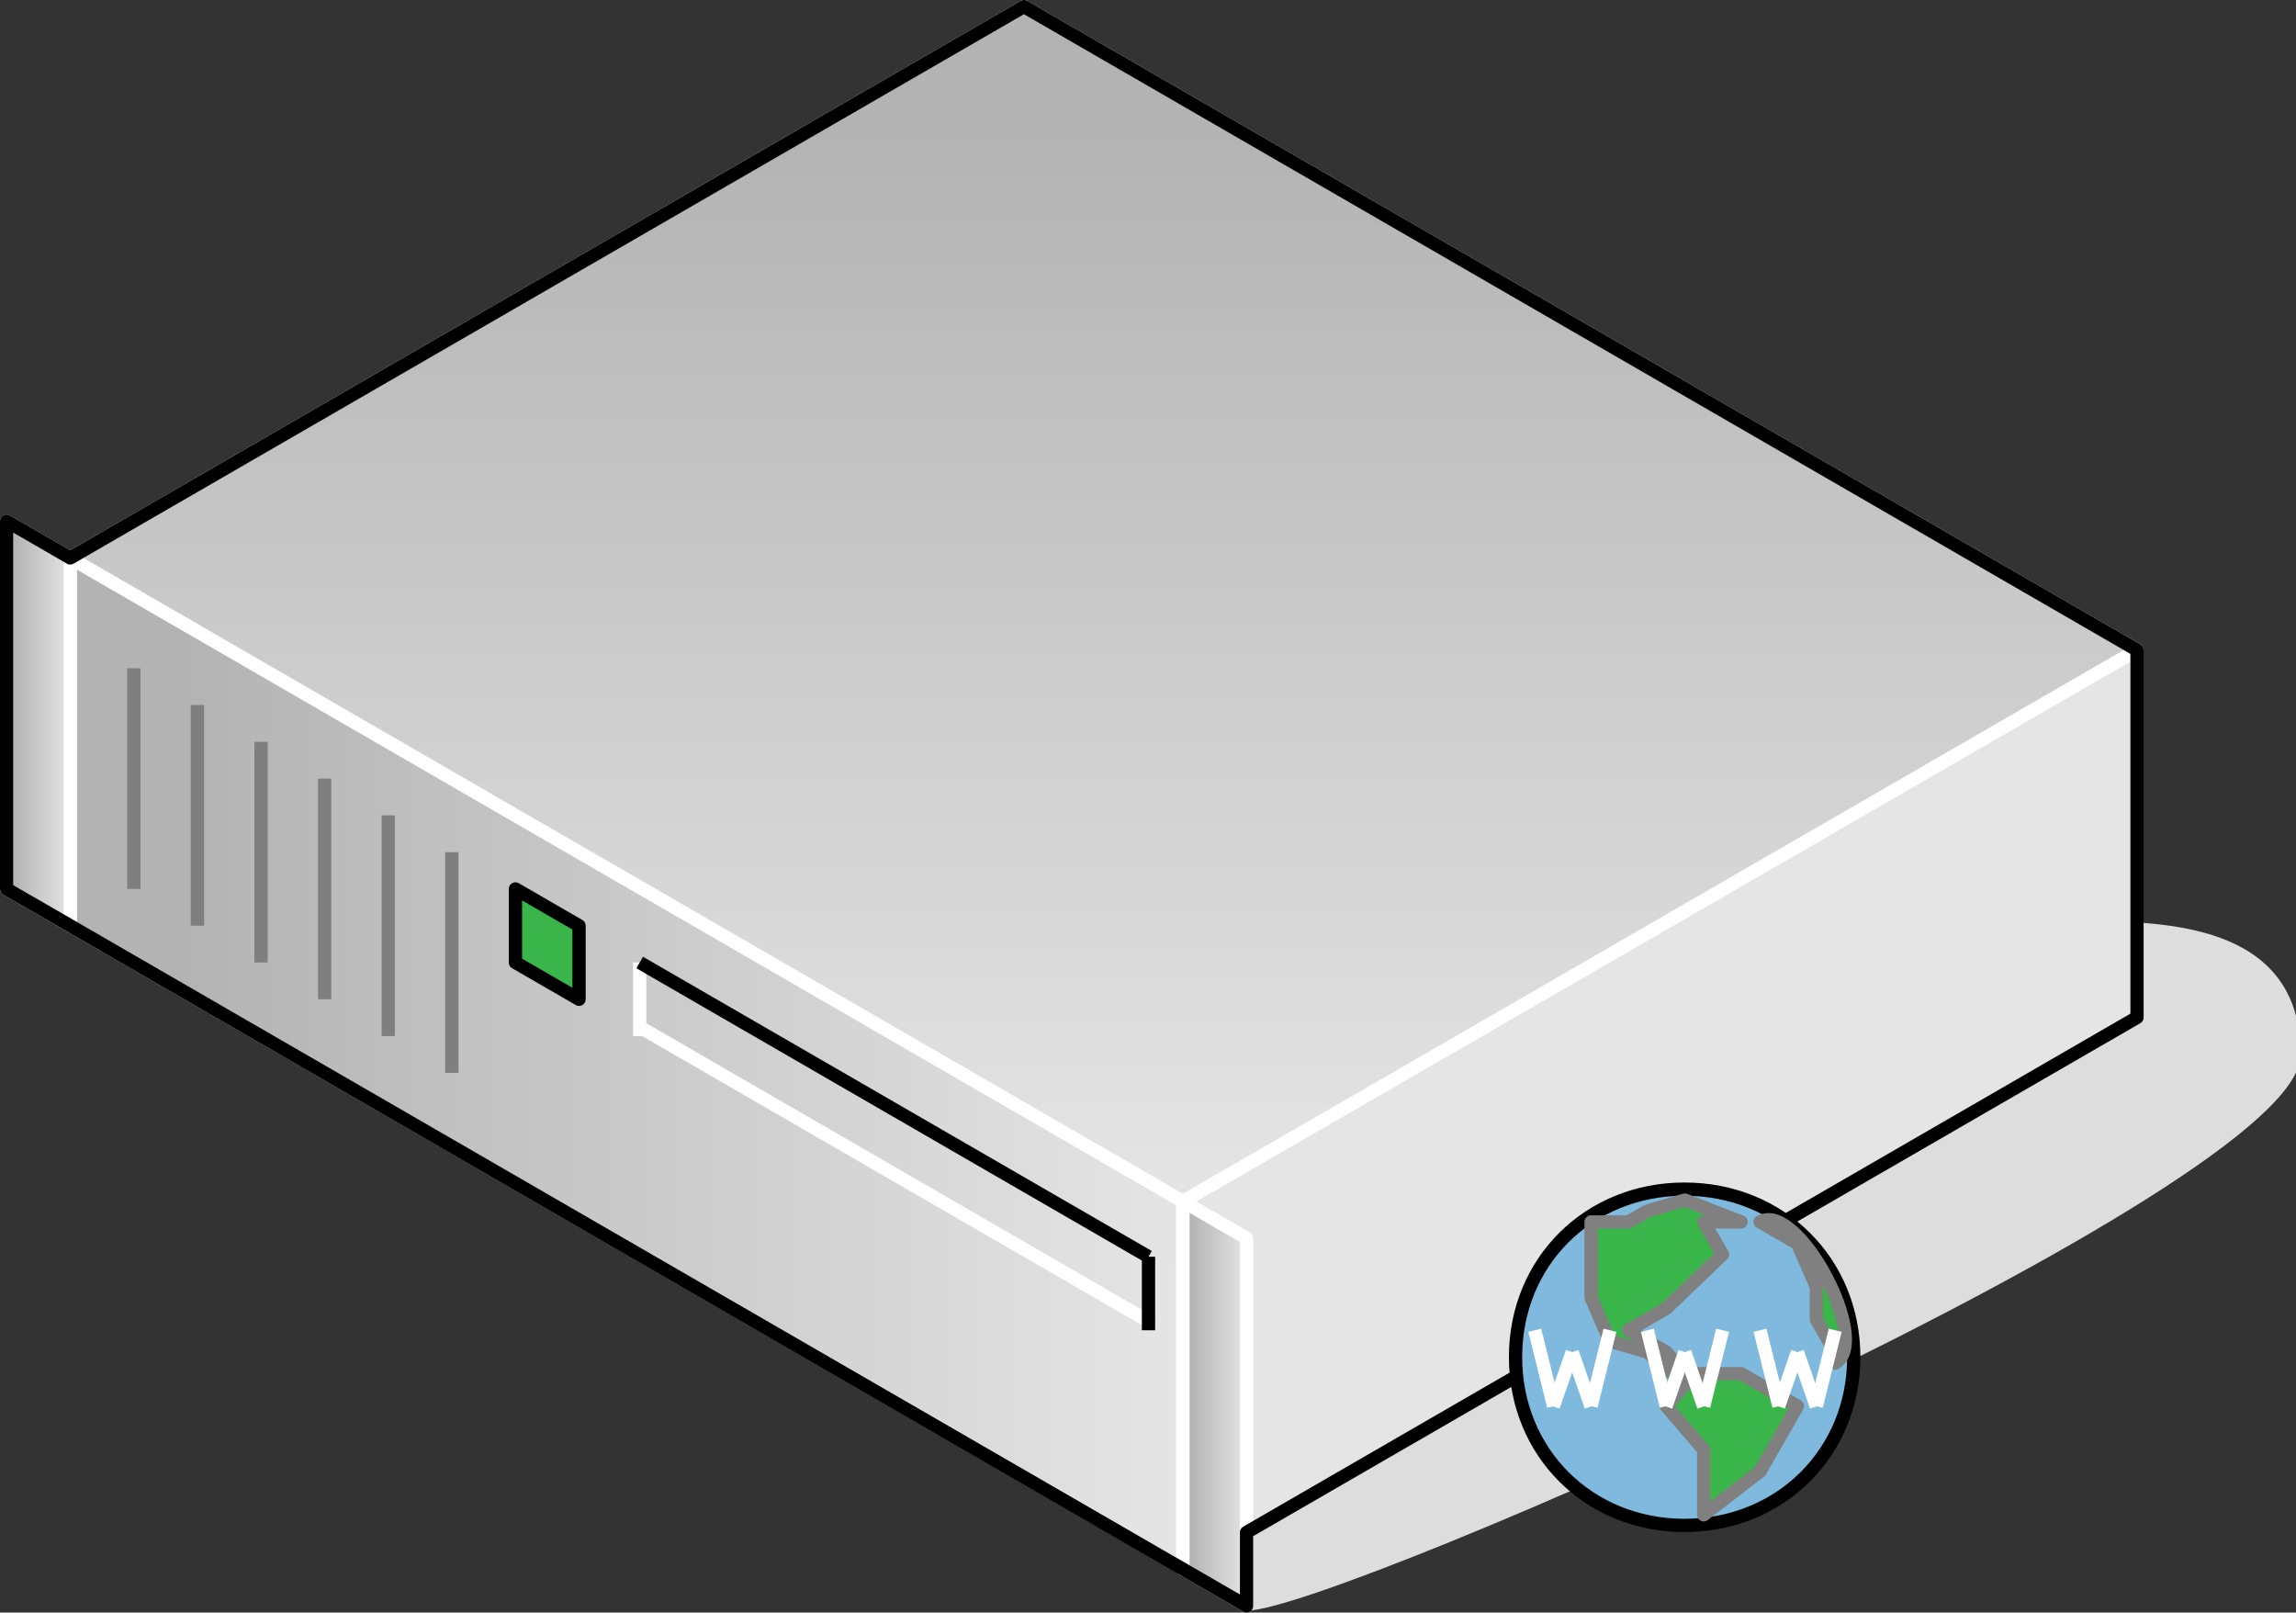 <?xml version="1.0" encoding="UTF-8"?>

<svg version="1.2" baseProfile="tiny" width="69.31mm" height="48.67mm" viewBox="3934 4446 6931 4867" preserveAspectRatio="xMidYMid" fill-rule="evenodd" stroke-width="28.222" stroke-linejoin="round" xmlns="http://www.w3.org/2000/svg" xmlns:xlink="http://www.w3.org/1999/xlink" xml:space="preserve">
 <rect x="3934" y="4446" width="6931" height="4867" fill="#333333" stroke="none"/>
 <g visibility="visible" id="Slide_1">
  <g id="DrawingGroup_1">
   <g id="DrawingGroup_2">
    <g>
     <path fill="rgb(221,221,221)" stroke="none" d="M 7698,9293 C 7961,9293 10865,8017 10865,7628 10865,7240 10457,7240 10193,7240 10193,7406 7602,8072 7698,9293 Z"/>
     <path fill="none" stroke="rgb(221,221,221)" id="Drawing_1_0" stroke-linejoin="round" d="M 7698,9293 C 7961,9293 10865,8017 10865,7628 10865,7240 10457,7240 10193,7240 10193,7406 7602,8072 7698,9293 Z"/>
    </g>
    <g id="DrawingGroup_3">
     <g>
      <defs>
       <linearGradient id="Gradient_1033" gradientUnits="userSpaceOnUse" x1="4142" y1="7652" x2="7507" y2="7658">
        <stop offset="0.1" stop-color="rgb(179,179,179)"/>
        <stop offset="1" stop-color="rgb(229,229,229)"/>
       </linearGradient>
      </defs>
      <path fill="url(#Gradient_1033)" stroke="rgb(255,255,255)" id="Drawing_2_0" stroke-width="40" stroke-linejoin="round" d="M 4146,7240 L 4146,6130 7505,8072 7505,9181 4146,7240 Z"/>
     </g>
     <g>
      <path fill="rgb(179,179,179)" stroke="none" d="M 9779,7868 L 8424,8651 7505,8651 7505,8072 9779,6758 9779,7868 Z"/>
      <path fill="rgb(180,180,180)" stroke="none" d="M 8424,8651 L 7505,9182 7505,8651 8424,8651 Z M 9779,6758 L 10384,6408 10384,7518 9779,7868 9779,6758 Z M 9750,7884 L 8474,8622 7505,8622 7505,8072 9750,6774 9750,7884 Z"/>
      <path fill="rgb(181,181,181)" stroke="none" d="M 8474,8622 L 7505,9182 7505,8622 8474,8622 Z M 9750,6774 L 10384,6408 10384,7518 9750,7884 9750,6774 Z M 9721,7901 L 8524,8593 7505,8593 7505,8072 9721,6791 9721,7901 Z"/>
      <path fill="rgb(182,182,182)" stroke="none" d="M 8524,8593 L 7505,9182 7505,8593 8524,8593 Z M 9721,6791 L 10384,6408 10384,7518 9721,7901 9721,6791 Z M 9692,7918 L 8574,8564 7505,8564 7505,8072 9692,6808 9692,7918 Z"/>
      <path fill="rgb(183,183,183)" stroke="none" d="M 8574,8564 L 7505,9182 7505,8564 8574,8564 Z M 9692,6808 L 10384,6408 10384,7518 9692,7918 9692,6808 Z M 9663,7935 L 8624,8535 7505,8535 7505,8072 9663,6825 9663,7935 Z"/>
      <path fill="rgb(184,184,184)" stroke="none" d="M 8624,8535 L 7505,9182 7505,8535 8624,8535 Z M 9663,6825 L 10384,6408 10384,7518 9663,7935 9663,6825 Z M 9635,7951 L 8673,8507 7505,8507 7505,8072 9635,6841 9635,7951 Z"/>
      <path fill="rgb(185,185,185)" stroke="none" d="M 8673,8507 L 7505,9182 7505,8507 8673,8507 Z M 9635,6841 L 10384,6408 10384,7518 9635,7951 9635,6841 Z M 9606,7968 L 8723,8478 7505,8478 7505,8072 9606,6858 9606,7968 Z"/>
      <path fill="rgb(186,186,186)" stroke="none" d="M 8723,8478 L 7505,9182 7505,8478 8723,8478 Z M 9606,6858 L 10384,6408 10384,7518 9606,7968 9606,6858 Z M 9577,7984 L 8773,8449 7505,8449 7505,8072 9577,6874 9577,7984 Z"/>
      <path fill="rgb(187,187,187)" stroke="none" d="M 8773,8449 L 7505,9182 7505,8449 8773,8449 Z M 9577,6874 L 10384,6408 10384,7518 9577,7984 9577,6874 Z M 9548,8001 L 8823,8420 7505,8420 7505,8072 9548,6891 9548,8001 Z"/>
      <path fill="rgb(188,188,188)" stroke="none" d="M 8823,8420 L 7505,9182 7505,8420 8823,8420 Z M 9548,6891 L 10384,6408 10384,7518 9548,8001 9548,6891 Z M 9519,8018 L 8874,8391 7505,8391 7505,8072 9519,6908 9519,8018 Z"/>
      <path fill="rgb(189,189,189)" stroke="none" d="M 8874,8391 L 7505,9182 7505,8391 8874,8391 Z M 9519,6908 L 10384,6408 10384,7518 9519,8018 9519,6908 Z M 9490,8035 L 8924,8362 7505,8362 7505,8072 9490,6925 9490,8035 Z"/>
      <path fill="rgb(190,190,190)" stroke="none" d="M 8924,8362 L 7505,9182 7505,8362 8924,8362 Z M 9490,6925 L 10384,6408 10384,7518 9490,8035 9490,6925 Z M 9462,8051 L 8972,8334 7505,8334 7505,8072 9462,6941 9462,8051 Z"/>
      <path fill="rgb(191,191,191)" stroke="none" d="M 8972,8334 L 7505,9182 7505,8334 8972,8334 Z M 9462,6941 L 10384,6408 10384,7518 9462,8051 9462,6941 Z M 9433,8068 L 9022,8305 7505,8305 7505,8072 9433,6958 9433,8068 Z"/>
      <path fill="rgb(192,192,192)" stroke="none" d="M 9022,8305 L 7505,9182 7505,8305 9022,8305 Z M 9433,6958 L 10384,6408 10384,7518 9433,8068 9433,6958 Z M 9404,8084 L 9073,8276 7505,8276 7505,8072 9404,6974 9404,8084 Z"/>
      <path fill="rgb(193,193,193)" stroke="none" d="M 9073,8276 L 7505,9182 7505,8276 9073,8276 Z M 9404,6974 L 10384,6408 10384,7518 9404,8084 9404,6974 Z M 9375,8101 L 9123,8247 7505,8247 7505,8072 9375,6991 9375,8101 Z"/>
      <path fill="rgb(194,194,194)" stroke="none" d="M 9123,8247 L 7505,9182 7505,8247 9123,8247 Z M 9375,6991 L 10384,6408 10384,7518 9375,8101 9375,6991 Z M 9346,8118 L 9173,8218 7505,8218 7505,8072 9346,7008 9346,8118 Z"/>
      <path fill="rgb(195,195,195)" stroke="none" d="M 9173,8218 L 7505,9182 7505,8218 9173,8218 Z M 9346,7008 L 10384,6408 10384,7518 9346,8118 9346,7008 Z M 9318,8134 L 9221,8190 7505,8190 7505,8072 9318,7024 9318,8134 Z"/>
      <path fill="rgb(196,196,196)" stroke="none" d="M 9221,8190 L 7505,9182 7505,8190 9221,8190 Z M 9318,7024 L 10384,6408 10384,7518 9318,8134 9318,7024 Z M 9289,8151 L 9272,8161 7505,8161 7505,8072 9289,7041 9289,8151 Z"/>
      <path fill="rgb(197,197,197)" stroke="none" d="M 9272,8161 L 7505,9182 7505,8161 9272,8161 Z M 9289,7041 L 10384,6408 10384,7518 9289,8151 9289,7041 Z M 9260,8132 L 7505,8132 7505,8072 9260,7058 9260,8132 Z"/>
      <path fill="rgb(198,198,198)" stroke="none" d="M 9260,8132 L 9260,7058 10384,6408 10384,7518 7505,9182 7505,8132 9260,8132 Z M 9231,8103 L 7505,8103 7505,8072 9231,7074 9231,8103 Z"/>
      <path fill="rgb(199,199,199)" stroke="none" d="M 9231,8103 L 9231,7074 10384,6408 10384,7518 7505,9182 7505,8103 9231,8103 Z M 9202,8074 L 7532,8074 7532,8056 9202,7091 9202,8074 Z"/>
      <path fill="rgb(200,200,200)" stroke="none" d="M 7532,8074 L 9202,8074 9202,7091 10384,6408 10384,7518 7505,9182 7505,8072 7532,8056 7532,8074 Z M 9173,8045 L 7561,8045 7561,8040 9173,7108 9173,8045 Z"/>
      <path fill="rgb(201,201,201)" stroke="none" d="M 7561,8045 L 9173,8045 9173,7108 10384,6408 10384,7518 7505,9182 7505,8072 7561,8040 7561,8045 Z M 9145,8017 L 7600,8017 9145,7124 9145,8017 Z"/>
      <path fill="rgb(202,202,202)" stroke="none" d="M 9145,8017 L 9145,7124 10384,6408 10384,7518 7505,9182 7505,8072 7600,8017 9145,8017 Z M 9116,7988 L 7650,7988 9116,7141 9116,7988 Z"/>
      <path fill="rgb(203,203,203)" stroke="none" d="M 9116,7988 L 9116,7141 10384,6408 10384,7518 7505,9182 7505,8072 7650,7988 9116,7988 Z M 9087,7959 L 7701,7959 9087,7158 9087,7959 Z"/>
      <path fill="rgb(204,204,204)" stroke="none" d="M 9087,7959 L 9087,7158 10384,6408 10384,7518 7505,9182 7505,8072 7701,7959 9087,7959 Z M 9058,7930 L 7751,7930 9058,7174 9058,7930 Z"/>
      <path fill="rgb(205,205,205)" stroke="none" d="M 9058,7930 L 9058,7174 10384,6408 10384,7518 7505,9182 7505,8072 7751,7930 9058,7930 Z M 9029,7901 L 7801,7901 9029,7191 9029,7901 Z"/>
      <path fill="rgb(206,206,206)" stroke="none" d="M 9029,7901 L 9029,7191 10384,6408 10384,7518 7505,9182 7505,8072 7801,7901 9029,7901 Z M 9001,7873 L 7849,7873 9001,7207 9001,7873 Z"/>
      <path fill="rgb(207,207,207)" stroke="none" d="M 9001,7873 L 9001,7207 10384,6408 10384,7518 7505,9182 7505,8072 7849,7873 9001,7873 Z M 8972,7844 L 7899,7844 8972,7224 8972,7844 Z"/>
      <path fill="rgb(208,208,208)" stroke="none" d="M 8972,7844 L 8972,7224 10384,6408 10384,7518 7505,9182 7505,8072 7899,7844 8972,7844 Z M 8943,7815 L 7950,7815 8943,7241 8943,7815 Z"/>
      <path fill="rgb(209,209,209)" stroke="none" d="M 8943,7815 L 8943,7241 10384,6408 10384,7518 7505,9182 7505,8072 7950,7815 8943,7815 Z M 8914,7786 L 8000,7786 8914,7258 8914,7786 Z"/>
      <path fill="rgb(210,210,210)" stroke="none" d="M 8914,7786 L 8914,7258 10384,6408 10384,7518 7505,9182 7505,8072 8000,7786 8914,7786 Z M 8885,7757 L 8050,7757 8885,7274 8885,7757 Z"/>
      <path fill="rgb(211,211,211)" stroke="none" d="M 8885,7757 L 8885,7274 10384,6408 10384,7518 7505,9182 7505,8072 8050,7757 8885,7757 Z M 8856,7728 L 8100,7728 8856,7291 8856,7728 Z"/>
      <path fill="rgb(212,212,212)" stroke="none" d="M 8856,7728 L 8856,7291 10384,6408 10384,7518 7505,9182 7505,8072 8100,7728 8856,7728 Z M 8828,7700 L 8149,7700 8828,7307 8828,7700 Z"/>
      <path fill="rgb(213,213,213)" stroke="none" d="M 8828,7700 L 8828,7307 10384,6408 10384,7518 7505,9182 7505,8072 8149,7700 8828,7700 Z M 8799,7671 L 8199,7671 8799,7324 8799,7671 Z"/>
      <path fill="rgb(214,214,214)" stroke="none" d="M 8799,7671 L 8799,7324 10384,6408 10384,7518 7505,9182 7505,8072 8199,7671 8799,7671 Z M 8770,7642 L 8249,7642 8770,7341 8770,7642 Z"/>
      <path fill="rgb(215,215,215)" stroke="none" d="M 8770,7642 L 8770,7341 10384,6408 10384,7518 7505,9182 7505,8072 8249,7642 8770,7642 Z M 8741,7613 L 8299,7613 8741,7358 8741,7613 Z"/>
      <path fill="rgb(216,216,216)" stroke="none" d="M 8741,7613 L 8741,7358 10384,6408 10384,7518 7505,9182 7505,8072 8299,7613 8741,7613 Z M 8712,7584 L 8349,7584 8712,7374 8712,7584 Z"/>
      <path fill="rgb(217,217,217)" stroke="none" d="M 8712,7584 L 8712,7374 10384,6408 10384,7518 7505,9182 7505,8072 8349,7584 8712,7584 Z M 8684,7556 L 8398,7556 8684,7391 8684,7556 Z"/>
      <path fill="rgb(218,218,218)" stroke="none" d="M 8684,7556 L 8684,7391 10384,6408 10384,7518 7505,9182 7505,8072 8398,7556 8684,7556 Z M 8655,7527 L 8448,7527 8655,7407 8655,7527 Z"/>
      <path fill="rgb(219,219,219)" stroke="none" d="M 8655,7527 L 8655,7407 10384,6408 10384,7518 7505,9182 7505,8072 8448,7527 8655,7527 Z M 8626,7498 L 8498,7498 8626,7424 8626,7498 Z"/>
      <path fill="rgb(220,220,220)" stroke="none" d="M 8626,7498 L 8626,7424 10384,6408 10384,7518 7505,9182 7505,8072 8498,7498 8626,7498 Z M 8597,7469 L 8548,7469 8597,7441 8597,7469 Z"/>
      <path fill="rgb(221,221,221)" stroke="none" d="M 8597,7469 L 8597,7441 10384,6408 10384,7518 7505,9182 7505,8072 8548,7469 8597,7469 Z"/>
      <path fill="rgb(222,222,222)" stroke="none" d="M 7505,9182 L 7505,8072 10384,6408 10384,7518 7505,9182 Z"/>
      <path fill="rgb(223,223,223)" stroke="none" d="M 7505,9182 L 7505,8072 10384,6408 10384,7518 7505,9182 Z"/>
      <path fill="rgb(224,224,224)" stroke="none" d="M 7505,9182 L 7505,8072 10384,6408 10384,7518 7505,9182 Z"/>
      <path fill="rgb(225,225,225)" stroke="none" d="M 7505,9182 L 7505,8072 10384,6408 10384,7518 7505,9182 Z"/>
      <path fill="rgb(226,226,226)" stroke="none" d="M 7505,9182 L 7505,8072 10384,6408 10384,7518 7505,9182 Z"/>
      <path fill="rgb(227,227,227)" stroke="none" d="M 7505,9182 L 7505,8072 10384,6408 10384,7518 7505,9182 Z"/>
      <path fill="rgb(229,229,229)" stroke="none" d="M 7505,9182 L 7505,8072 10384,6408 10384,7518 7505,9182 Z"/>
      <path fill="none" stroke="rgb(255,255,255)" id="Drawing_3_0" stroke-width="40" stroke-linejoin="round" d="M 7505,9182 L 7505,8072 10384,6408 10384,7518 7505,9182 Z"/>
     </g>
     <g>
      <defs>
       <linearGradient id="Gradient_1034" gradientUnits="userSpaceOnUse" x1="7265" y1="4466" x2="7265" y2="8072">
        <stop offset="0.1" stop-color="rgb(179,179,179)"/>
        <stop offset="1" stop-color="rgb(229,229,229)"/>
       </linearGradient>
      </defs>
      <path fill="url(#Gradient_1034)" stroke="rgb(255,255,255)" id="Drawing_4_0" stroke-width="40" stroke-linejoin="round" d="M 7505,8072 L 4146,6130 7025,4466 10385,6408 7505,8072 Z"/>
     </g>
     <g>
      <path fill="none" stroke="rgb(127,127,127)" id="Drawing_5_0" stroke-width="40" stroke-linejoin="round" d="M 5298,7018 L 5298,7684"/>
     </g>
     <g>
      <path fill="none" stroke="rgb(255,255,255)" id="Drawing_6_0" stroke-width="40" stroke-linejoin="round" d="M 7410,8439 L 5874,7551"/>
     </g>
     <g>
      <path fill="none" stroke="rgb(255,255,255)" id="Drawing_7_0" stroke-width="40" stroke-linejoin="round" d="M 5865,7351 L 5865,7573"/>
     </g>
     <g>
      <path fill="none" stroke="rgb(0,0,0)" id="Drawing_8_0" stroke-width="40" stroke-linejoin="round" d="M 7401,8239 L 7401,8461"/>
     </g>
     <g>
      <path fill="none" stroke="rgb(0,0,0)" id="Drawing_9_0" stroke-width="40" stroke-linejoin="round" d="M 7401,8239 L 5865,7351"/>
     </g>
     <g>
      <path fill="rgb(57,181,74)" stroke="none" d="M 5490,7351 L 5490,7129 5682,7240 5682,7462 5490,7351 Z"/>
      <path fill="none" stroke="rgb(0,0,0)" id="Drawing_10_0" stroke-width="40" stroke-linejoin="round" d="M 5490,7351 L 5490,7129 5682,7240 5682,7462 5490,7351 Z"/>
     </g>
     <g>
      <path fill="none" stroke="rgb(127,127,127)" id="Drawing_11_0" stroke-width="40" stroke-linejoin="round" d="M 5106,6907 L 5106,7573"/>
     </g>
     <g>
      <path fill="none" stroke="rgb(127,127,127)" id="Drawing_12_0" stroke-width="40" stroke-linejoin="round" d="M 4914,6796 L 4914,7462"/>
     </g>
     <g>
      <path fill="none" stroke="rgb(127,127,127)" id="Drawing_13_0" stroke-width="40" stroke-linejoin="round" d="M 4722,6685 L 4722,7351"/>
     </g>
     <g>
      <path fill="none" stroke="rgb(127,127,127)" id="Drawing_14_0" stroke-width="40" stroke-linejoin="round" d="M 4530,6574 L 4530,7240"/>
     </g>
     <g>
      <path fill="none" stroke="rgb(127,127,127)" id="Drawing_15_0" stroke-width="40" stroke-linejoin="round" d="M 4338,6463 L 4338,7129"/>
     </g>
     <g>
      <defs>
       <linearGradient id="Gradient_1035" gradientUnits="userSpaceOnUse" x1="3953" y1="6629" x2="4147" y2="6629">
        <stop offset="0.1" stop-color="rgb(179,179,179)"/>
        <stop offset="1" stop-color="rgb(229,229,229)"/>
       </linearGradient>
      </defs>
      <path fill="url(#Gradient_1035)" stroke="rgb(255,255,255)" id="Drawing_16_0" stroke-width="40" stroke-linejoin="round" d="M 3954,7129 L 3954,6019 4146,6130 4146,7240 3954,7129 Z"/>
     </g>
     <g>
      <defs>
       <linearGradient id="Gradient_1036" gradientUnits="userSpaceOnUse" x1="7504" y1="8682" x2="7698" y2="8682">
        <stop offset="0.1" stop-color="rgb(179,179,179)"/>
        <stop offset="1" stop-color="rgb(229,229,229)"/>
       </linearGradient>
      </defs>
      <path fill="url(#Gradient_1036)" stroke="rgb(255,255,255)" id="Drawing_17_0" stroke-width="40" stroke-linejoin="round" d="M 7505,9182 L 7505,8072 7697,8183 7697,9293 7505,9182 Z"/>
     </g>
     <g>
      <path fill="none" stroke="rgb(0,0,0)" id="Drawing_18_0" stroke-width="40" stroke-linejoin="round" d="M 3954,7129 L 3954,6019 4146,6130 7025,4466 10385,6408 10385,7517 7697,9071 7697,9293 3954,7129 Z"/>
     </g>
    </g>
   </g>
   <g id="DrawingGroup_4">
    <g>
     <path fill="rgb(0,115,188)" stroke="none" d="M 9315,8839 L 8601,8839 8594,8829 8569,8787 8548,8743 8531,8696 8519,8647 8512,8595 8509,8542 8512,8489 8519,8438 8531,8388 8548,8341 8569,8297 8594,8255 8623,8216 8656,8181 8692,8148 8731,8119 8773,8095 8817,8074 8865,8057 8914,8045 8966,8038 9019,8035 9072,8038 9124,8045 9173,8057 9221,8074 9266,8095 9308,8119 9315,8124 9315,8839 Z"/>
     <path fill="rgb(2,116,188)" stroke="none" d="M 9315,8839 L 9315,8124 9347,8148 9383,8181 9416,8216 9445,8255 9470,8297 9491,8341 9508,8388 9520,8438 9527,8489 9530,8542 9527,8595 9520,8647 9508,8696 9491,8743 9470,8787 9445,8829 9416,8868 9383,8904 9347,8936 9308,8965 9266,8990 9221,9011 9173,9028 9124,9040 9072,9047 9019,9050 8966,9047 8914,9040 8865,9028 8817,9011 8773,8990 8731,8965 8692,8936 8656,8904 8623,8868 8601,8839 9315,8839 Z M 9305,8829 L 8594,8829 8569,8787 8548,8743 8531,8696 8519,8647 8512,8595 8509,8542 8512,8489 8519,8438 8531,8388 8548,8341 8569,8297 8594,8255 8623,8216 8656,8181 8692,8148 8731,8119 8773,8095 8817,8074 8865,8057 8914,8045 8966,8038 9019,8035 9072,8038 9124,8045 9173,8057 9221,8074 9266,8095 9305,8117 9305,8829 Z"/>
     <path fill="rgb(4,117,189)" stroke="none" d="M 9305,8829 L 9305,8117 9308,8119 9347,8148 9383,8181 9416,8216 9445,8255 9470,8297 9491,8341 9508,8388 9520,8438 9527,8489 9530,8542 9527,8595 9520,8647 9508,8696 9491,8743 9470,8787 9445,8829 9416,8868 9383,8904 9347,8936 9308,8965 9266,8990 9221,9011 9173,9028 9124,9040 9072,9047 9019,9050 8966,9047 8914,9040 8865,9028 8817,9011 8773,8990 8731,8965 8692,8936 8656,8904 8623,8868 8594,8829 9305,8829 Z M 9295,8819 L 8588,8819 8569,8787 8548,8743 8531,8696 8519,8647 8512,8595 8509,8542 8512,8489 8519,8438 8531,8388 8548,8341 8569,8297 8594,8255 8623,8216 8656,8181 8692,8148 8731,8119 8773,8095 8817,8074 8865,8057 8914,8045 8966,8038 9019,8035 9072,8038 9124,8045 9173,8057 9221,8074 9266,8095 9295,8112 9295,8819 Z"/>
     <path fill="rgb(7,119,189)" stroke="none" d="M 9295,8819 L 9295,8112 9308,8119 9347,8148 9383,8181 9416,8216 9445,8255 9470,8297 9491,8341 9508,8388 9520,8438 9527,8489 9530,8542 9527,8595 9520,8647 9508,8696 9491,8743 9470,8787 9445,8829 9416,8868 9383,8904 9347,8936 9308,8965 9266,8990 9221,9011 9173,9028 9124,9040 9072,9047 9019,9050 8966,9047 8914,9040 8865,9028 8817,9011 8773,8990 8731,8965 8692,8936 8656,8904 8623,8868 8594,8829 8588,8819 9295,8819 Z M 9285,8809 L 8582,8809 8569,8787 8548,8743 8531,8696 8519,8647 8512,8595 8509,8542 8512,8489 8519,8438 8531,8388 8548,8341 8569,8297 8594,8255 8623,8216 8656,8181 8692,8148 8731,8119 8773,8095 8817,8074 8865,8057 8914,8045 8966,8038 9019,8035 9072,8038 9124,8045 9173,8057 9221,8074 9266,8095 9285,8106 9285,8809 Z"/>
     <path fill="rgb(9,120,190)" stroke="none" d="M 9285,8809 L 9285,8106 9308,8119 9347,8148 9383,8181 9416,8216 9445,8255 9470,8297 9491,8341 9508,8388 9520,8438 9527,8489 9530,8542 9527,8595 9520,8647 9508,8696 9491,8743 9470,8787 9445,8829 9416,8868 9383,8904 9347,8936 9308,8965 9266,8990 9221,9011 9173,9028 9124,9040 9072,9047 9019,9050 8966,9047 8914,9040 8865,9028 8817,9011 8773,8990 8731,8965 8692,8936 8656,8904 8623,8868 8594,8829 8582,8809 9285,8809 Z M 9275,8799 L 8576,8799 8569,8787 8548,8743 8531,8696 8519,8647 8512,8595 8509,8542 8512,8489 8519,8438 8531,8388 8548,8341 8569,8297 8594,8255 8623,8216 8656,8181 8692,8148 8731,8119 8773,8095 8817,8074 8865,8057 8914,8045 8966,8038 9019,8035 9072,8038 9124,8045 9173,8057 9221,8074 9266,8095 9275,8100 9275,8799 Z"/>
     <path fill="rgb(12,121,191)" stroke="none" d="M 9275,8799 L 9275,8100 9308,8119 9347,8148 9383,8181 9416,8216 9445,8255 9470,8297 9491,8341 9508,8388 9520,8438 9527,8489 9530,8542 9527,8595 9520,8647 9508,8696 9491,8743 9470,8787 9445,8829 9416,8868 9383,8904 9347,8936 9308,8965 9266,8990 9221,9011 9173,9028 9124,9040 9072,9047 9019,9050 8966,9047 8914,9040 8865,9028 8817,9011 8773,8990 8731,8965 8692,8936 8656,8904 8623,8868 8594,8829 8576,8799 9275,8799 Z M 9265,8789 L 8570,8789 8569,8787 8548,8743 8531,8696 8519,8647 8512,8595 8509,8542 8512,8489 8519,8438 8531,8388 8548,8341 8569,8297 8594,8255 8623,8216 8656,8181 8692,8148 8731,8119 8773,8095 8817,8074 8865,8057 8914,8045 8966,8038 9019,8035 9072,8038 9124,8045 9173,8057 9221,8074 9265,8095 9265,8789 Z"/>
     <path fill="rgb(14,123,191)" stroke="none" d="M 9265,8789 L 9265,8095 9266,8095 9308,8119 9347,8148 9383,8181 9416,8216 9445,8255 9470,8297 9491,8341 9508,8388 9520,8438 9527,8489 9530,8542 9527,8595 9520,8647 9508,8696 9491,8743 9470,8787 9445,8829 9416,8868 9383,8904 9347,8936 9308,8965 9266,8990 9221,9011 9173,9028 9124,9040 9072,9047 9019,9050 8966,9047 8914,9040 8865,9028 8817,9011 8773,8990 8731,8965 8692,8936 8656,8904 8623,8868 8594,8829 8570,8789 9265,8789 Z M 9255,8779 L 8565,8779 8548,8743 8531,8696 8519,8647 8512,8595 8509,8542 8512,8489 8519,8438 8531,8388 8548,8341 8569,8297 8594,8255 8623,8216 8656,8181 8692,8148 8731,8119 8773,8095 8817,8074 8865,8057 8914,8045 8966,8038 9019,8035 9072,8038 9124,8045 9173,8057 9221,8074 9255,8090 9255,8779 Z"/>
     <path fill="rgb(17,124,192)" stroke="none" d="M 9255,8779 L 9255,8090 9266,8095 9308,8119 9347,8148 9383,8181 9416,8216 9445,8255 9470,8297 9491,8341 9508,8388 9520,8438 9527,8489 9530,8542 9527,8595 9520,8647 9508,8696 9491,8743 9470,8787 9445,8829 9416,8868 9383,8904 9347,8936 9308,8965 9266,8990 9221,9011 9173,9028 9124,9040 9072,9047 9019,9050 8966,9047 8914,9040 8865,9028 8817,9011 8773,8990 8731,8965 8692,8936 8656,8904 8623,8868 8594,8829 8569,8787 8565,8779 9255,8779 Z M 9245,8769 L 8560,8769 8548,8743 8531,8696 8519,8647 8512,8595 8509,8542 8512,8489 8519,8438 8531,8388 8548,8341 8569,8297 8594,8255 8623,8216 8656,8181 8692,8148 8731,8119 8773,8095 8817,8074 8865,8057 8914,8045 8966,8038 9019,8035 9072,8038 9124,8045 9173,8057 9221,8074 9245,8085 9245,8769 Z"/>
     <path fill="rgb(19,125,193)" stroke="none" d="M 9245,8769 L 9245,8085 9266,8095 9308,8119 9347,8148 9383,8181 9416,8216 9445,8255 9470,8297 9491,8341 9508,8388 9520,8438 9527,8489 9530,8542 9527,8595 9520,8647 9508,8696 9491,8743 9470,8787 9445,8829 9416,8868 9383,8904 9347,8936 9308,8965 9266,8990 9221,9011 9173,9028 9124,9040 9072,9047 9019,9050 8966,9047 8914,9040 8865,9028 8817,9011 8773,8990 8731,8965 8692,8936 8656,8904 8623,8868 8594,8829 8569,8787 8560,8769 9245,8769 Z M 9235,8759 L 8556,8759 8548,8743 8531,8696 8519,8647 8512,8595 8509,8542 8512,8489 8519,8438 8531,8388 8548,8341 8569,8297 8594,8255 8623,8216 8656,8181 8692,8148 8731,8119 8773,8095 8817,8074 8865,8057 8914,8045 8966,8038 9019,8035 9072,8038 9124,8045 9173,8057 9221,8074 9235,8081 9235,8759 Z"/>
     <path fill="rgb(22,127,193)" stroke="none" d="M 9235,8759 L 9235,8081 9266,8095 9308,8119 9347,8148 9383,8181 9416,8216 9445,8255 9470,8297 9491,8341 9508,8388 9520,8438 9527,8489 9530,8542 9527,8595 9520,8647 9508,8696 9491,8743 9470,8787 9445,8829 9416,8868 9383,8904 9347,8936 9308,8965 9266,8990 9221,9011 9173,9028 9124,9040 9072,9047 9019,9050 8966,9047 8914,9040 8865,9028 8817,9011 8773,8990 8731,8965 8692,8936 8656,8904 8623,8868 8594,8829 8569,8787 8556,8759 9235,8759 Z M 9225,8749 L 8551,8749 8548,8743 8531,8696 8519,8647 8512,8595 8509,8542 8512,8489 8519,8438 8531,8388 8548,8341 8569,8297 8594,8255 8623,8216 8656,8181 8692,8148 8731,8119 8773,8095 8817,8074 8865,8057 8914,8045 8966,8038 9019,8035 9072,8038 9124,8045 9173,8057 9221,8074 9225,8076 9225,8749 Z"/>
     <path fill="rgb(24,128,194)" stroke="none" d="M 9225,8749 L 9225,8076 9266,8095 9308,8119 9347,8148 9383,8181 9416,8216 9445,8255 9470,8297 9491,8341 9508,8388 9520,8438 9527,8489 9530,8542 9527,8595 9520,8647 9508,8696 9491,8743 9470,8787 9445,8829 9416,8868 9383,8904 9347,8936 9308,8965 9266,8990 9221,9011 9173,9028 9124,9040 9072,9047 9019,9050 8966,9047 8914,9040 8865,9028 8817,9011 8773,8990 8731,8965 8692,8936 8656,8904 8623,8868 8594,8829 8569,8787 8551,8749 9225,8749 Z M 9215,8739 L 8547,8739 8531,8696 8519,8647 8512,8595 8509,8542 8512,8489 8519,8438 8531,8388 8548,8341 8569,8297 8594,8255 8623,8216 8656,8181 8692,8148 8731,8119 8773,8095 8817,8074 8865,8057 8914,8045 8966,8038 9019,8035 9072,8038 9124,8045 9173,8057 9215,8072 9215,8739 Z"/>
     <path fill="rgb(27,130,195)" stroke="none" d="M 9215,8739 L 9215,8072 9221,8074 9266,8095 9308,8119 9347,8148 9383,8181 9416,8216 9445,8255 9470,8297 9491,8341 9508,8388 9520,8438 9527,8489 9530,8542 9527,8595 9520,8647 9508,8696 9491,8743 9470,8787 9445,8829 9416,8868 9383,8904 9347,8936 9308,8965 9266,8990 9221,9011 9173,9028 9124,9040 9072,9047 9019,9050 8966,9047 8914,9040 8865,9028 8817,9011 8773,8990 8731,8965 8692,8936 8656,8904 8623,8868 8594,8829 8569,8787 8548,8743 8547,8739 9215,8739 Z M 9205,8729 L 8543,8729 8531,8696 8519,8647 8512,8595 8509,8542 8512,8489 8519,8438 8531,8388 8548,8341 8569,8297 8594,8255 8623,8216 8656,8181 8692,8148 8731,8119 8773,8095 8817,8074 8865,8057 8914,8045 8966,8038 9019,8035 9072,8038 9124,8045 9173,8057 9205,8068 9205,8729 Z"/>
     <path fill="rgb(29,131,195)" stroke="none" d="M 9205,8729 L 9205,8068 9221,8074 9266,8095 9308,8119 9347,8148 9383,8181 9416,8216 9445,8255 9470,8297 9491,8341 9508,8388 9520,8438 9527,8489 9530,8542 9527,8595 9520,8647 9508,8696 9491,8743 9470,8787 9445,8829 9416,8868 9383,8904 9347,8936 9308,8965 9266,8990 9221,9011 9173,9028 9124,9040 9072,9047 9019,9050 8966,9047 8914,9040 8865,9028 8817,9011 8773,8990 8731,8965 8692,8936 8656,8904 8623,8868 8594,8829 8569,8787 8548,8743 8543,8729 9205,8729 Z M 9195,8719 L 8539,8719 8531,8696 8519,8647 8512,8595 8509,8542 8512,8489 8519,8438 8531,8388 8548,8341 8569,8297 8594,8255 8623,8216 8656,8181 8692,8148 8731,8119 8773,8095 8817,8074 8865,8057 8914,8045 8966,8038 9019,8035 9072,8038 9124,8045 9173,8057 9195,8065 9195,8719 Z"/>
     <path fill="rgb(32,132,196)" stroke="none" d="M 9195,8719 L 9195,8065 9221,8074 9266,8095 9308,8119 9347,8148 9383,8181 9416,8216 9445,8255 9470,8297 9491,8341 9508,8388 9520,8438 9527,8489 9530,8542 9527,8595 9520,8647 9508,8696 9491,8743 9470,8787 9445,8829 9416,8868 9383,8904 9347,8936 9308,8965 9266,8990 9221,9011 9173,9028 9124,9040 9072,9047 9019,9050 8966,9047 8914,9040 8865,9028 8817,9011 8773,8990 8731,8965 8692,8936 8656,8904 8623,8868 8594,8829 8569,8787 8548,8743 8539,8719 9195,8719 Z M 9185,8709 L 8536,8709 8531,8696 8519,8647 8512,8595 8509,8542 8512,8489 8519,8438 8531,8388 8548,8341 8569,8297 8594,8255 8623,8216 8656,8181 8692,8148 8731,8119 8773,8095 8817,8074 8865,8057 8914,8045 8966,8038 9019,8035 9072,8038 9124,8045 9173,8057 9185,8061 9185,8709 Z"/>
     <path fill="rgb(34,134,197)" stroke="none" d="M 9185,8709 L 9185,8061 9221,8074 9266,8095 9308,8119 9347,8148 9383,8181 9416,8216 9445,8255 9470,8297 9491,8341 9508,8388 9520,8438 9527,8489 9530,8542 9527,8595 9520,8647 9508,8696 9491,8743 9470,8787 9445,8829 9416,8868 9383,8904 9347,8936 9308,8965 9266,8990 9221,9011 9173,9028 9124,9040 9072,9047 9019,9050 8966,9047 8914,9040 8865,9028 8817,9011 8773,8990 8731,8965 8692,8936 8656,8904 8623,8868 8594,8829 8569,8787 8548,8743 8536,8709 9185,8709 Z M 9175,8699 L 8532,8699 8531,8696 8519,8647 8512,8595 8509,8542 8512,8489 8519,8438 8531,8388 8548,8341 8569,8297 8594,8255 8623,8216 8656,8181 8692,8148 8731,8119 8773,8095 8817,8074 8865,8057 8914,8045 8966,8038 9019,8035 9072,8038 9124,8045 9173,8057 9175,8058 9175,8699 Z"/>
     <path fill="rgb(37,135,197)" stroke="none" d="M 9175,8699 L 9175,8058 9221,8074 9266,8095 9308,8119 9347,8148 9383,8181 9416,8216 9445,8255 9470,8297 9491,8341 9508,8388 9520,8438 9527,8489 9530,8542 9527,8595 9520,8647 9508,8696 9491,8743 9470,8787 9445,8829 9416,8868 9383,8904 9347,8936 9308,8965 9266,8990 9221,9011 9173,9028 9124,9040 9072,9047 9019,9050 8966,9047 8914,9040 8865,9028 8817,9011 8773,8990 8731,8965 8692,8936 8656,8904 8623,8868 8594,8829 8569,8787 8548,8743 8532,8699 9175,8699 Z M 9165,8689 L 8529,8689 8519,8647 8512,8595 8509,8542 8512,8489 8519,8438 8531,8388 8548,8341 8569,8297 8594,8255 8623,8216 8656,8181 8692,8148 8731,8119 8773,8095 8817,8074 8865,8057 8914,8045 8966,8038 9019,8035 9072,8038 9124,8045 9165,8055 9165,8689 Z"/>
     <path fill="rgb(39,136,198)" stroke="none" d="M 9165,8689 L 9165,8055 9173,8057 9221,8074 9266,8095 9308,8119 9347,8148 9383,8181 9416,8216 9445,8255 9470,8297 9491,8341 9508,8388 9520,8438 9527,8489 9530,8542 9527,8595 9520,8647 9508,8696 9491,8743 9470,8787 9445,8829 9416,8868 9383,8904 9347,8936 9308,8965 9266,8990 9221,9011 9173,9028 9124,9040 9072,9047 9019,9050 8966,9047 8914,9040 8865,9028 8817,9011 8773,8990 8731,8965 8692,8936 8656,8904 8623,8868 8594,8829 8569,8787 8548,8743 8531,8696 8529,8689 9165,8689 Z M 9155,8679 L 8527,8679 8519,8647 8512,8595 8509,8542 8512,8489 8519,8438 8531,8388 8548,8341 8569,8297 8594,8255 8623,8216 8656,8181 8692,8148 8731,8119 8773,8095 8817,8074 8865,8057 8914,8045 8966,8038 9019,8035 9072,8038 9124,8045 9155,8053 9155,8679 Z"/>
     <path fill="rgb(42,138,199)" stroke="none" d="M 9155,8679 L 9155,8053 9173,8057 9221,8074 9266,8095 9308,8119 9347,8148 9383,8181 9416,8216 9445,8255 9470,8297 9491,8341 9508,8388 9520,8438 9527,8489 9530,8542 9527,8595 9520,8647 9508,8696 9491,8743 9470,8787 9445,8829 9416,8868 9383,8904 9347,8936 9308,8965 9266,8990 9221,9011 9173,9028 9124,9040 9072,9047 9019,9050 8966,9047 8914,9040 8865,9028 8817,9011 8773,8990 8731,8965 8692,8936 8656,8904 8623,8868 8594,8829 8569,8787 8548,8743 8531,8696 8527,8679 9155,8679 Z M 9145,8669 L 8524,8669 8519,8647 8512,8595 8509,8542 8512,8489 8519,8438 8531,8388 8548,8341 8569,8297 8594,8255 8623,8216 8656,8181 8692,8148 8731,8119 8773,8095 8817,8074 8865,8057 8914,8045 8966,8038 9019,8035 9072,8038 9124,8045 9145,8050 9145,8669 Z"/>
     <path fill="rgb(44,139,199)" stroke="none" d="M 9145,8669 L 9145,8050 9173,8057 9221,8074 9266,8095 9308,8119 9347,8148 9383,8181 9416,8216 9445,8255 9470,8297 9491,8341 9508,8388 9520,8438 9527,8489 9530,8542 9527,8595 9520,8647 9508,8696 9491,8743 9470,8787 9445,8829 9416,8868 9383,8904 9347,8936 9308,8965 9266,8990 9221,9011 9173,9028 9124,9040 9072,9047 9019,9050 8966,9047 8914,9040 8865,9028 8817,9011 8773,8990 8731,8965 8692,8936 8656,8904 8623,8868 8594,8829 8569,8787 8548,8743 8531,8696 8524,8669 9145,8669 Z M 9135,8659 L 8522,8659 8519,8647 8512,8595 8509,8542 8512,8489 8519,8438 8531,8388 8548,8341 8569,8297 8594,8255 8623,8216 8656,8181 8692,8148 8731,8119 8773,8095 8817,8074 8865,8057 8914,8045 8966,8038 9019,8035 9072,8038 9124,8045 9135,8048 9135,8659 Z"/>
     <path fill="rgb(47,141,200)" stroke="none" d="M 9135,8659 L 9135,8048 9173,8057 9221,8074 9266,8095 9308,8119 9347,8148 9383,8181 9416,8216 9445,8255 9470,8297 9491,8341 9508,8388 9520,8438 9527,8489 9530,8542 9527,8595 9520,8647 9508,8696 9491,8743 9470,8787 9445,8829 9416,8868 9383,8904 9347,8936 9308,8965 9266,8990 9221,9011 9173,9028 9124,9040 9072,9047 9019,9050 8966,9047 8914,9040 8865,9028 8817,9011 8773,8990 8731,8965 8692,8936 8656,8904 8623,8868 8594,8829 8569,8787 8548,8743 8531,8696 8522,8659 9135,8659 Z M 9125,8649 L 8519,8649 8519,8647 8512,8595 8509,8542 8512,8489 8519,8438 8531,8388 8548,8341 8569,8297 8594,8255 8623,8216 8656,8181 8692,8148 8731,8119 8773,8095 8817,8074 8865,8057 8914,8045 8966,8038 9019,8035 9072,8038 9124,8045 9125,8045 9125,8649 Z"/>
     <path fill="rgb(49,142,200)" stroke="none" d="M 9125,8649 L 9125,8045 9173,8057 9221,8074 9266,8095 9308,8119 9347,8148 9383,8181 9416,8216 9445,8255 9470,8297 9491,8341 9508,8388 9520,8438 9527,8489 9530,8542 9527,8595 9520,8647 9508,8696 9491,8743 9470,8787 9445,8829 9416,8868 9383,8904 9347,8936 9308,8965 9266,8990 9221,9011 9173,9028 9124,9040 9072,9047 9019,9050 8966,9047 8914,9040 8865,9028 8817,9011 8773,8990 8731,8965 8692,8936 8656,8904 8623,8868 8594,8829 8569,8787 8548,8743 8531,8696 8519,8649 9125,8649 Z M 9054,8037 L 9072,8038 9115,8044 9115,8639 8518,8639 8513,8602 8513,8482 8519,8438 8531,8388 8548,8341 8569,8297 8594,8255 8623,8216 8656,8181 8692,8148 8731,8119 8773,8095 8817,8074 8865,8057 8914,8045 8966,8038 8984,8037 9054,8037 Z"/>
     <path fill="rgb(52,143,201)" stroke="none" d="M 8513,8602 L 8512,8595 8509,8542 8512,8489 8513,8482 8513,8602 Z M 9115,8639 L 9115,8044 9124,8045 9173,8057 9221,8074 9266,8095 9308,8119 9347,8148 9383,8181 9416,8216 9445,8255 9470,8297 9491,8341 9508,8388 9520,8438 9527,8489 9530,8542 9527,8595 9520,8647 9508,8696 9491,8743 9470,8787 9445,8829 9416,8868 9383,8904 9347,8936 9308,8965 9266,8990 9221,9011 9173,9028 9124,9040 9072,9047 9019,9050 8966,9047 8914,9040 8865,9028 8817,9011 8773,8990 8731,8965 8692,8936 8656,8904 8623,8868 8594,8829 8569,8787 8548,8743 8531,8696 8519,8647 8518,8639 9115,8639 Z M 8984,8037 L 9019,8035 9054,8037 8984,8037 Z M 9105,8047 L 9105,8629 8523,8629 8523,8421 8531,8388 8548,8341 8569,8297 8594,8255 8623,8216 8656,8181 8692,8148 8731,8119 8773,8095 8817,8074 8865,8057 8906,8047 9105,8047 Z"/>
     <path fill="rgb(54,145,202)" stroke="none" d="M 8523,8629 L 9105,8629 9105,8047 8906,8047 8914,8045 8966,8038 9019,8035 9072,8038 9124,8045 9173,8057 9221,8074 9266,8095 9308,8119 9347,8148 9383,8181 9416,8216 9445,8255 9470,8297 9491,8341 9508,8388 9520,8438 9527,8489 9530,8542 9527,8595 9520,8647 9508,8696 9491,8743 9470,8787 9445,8829 9416,8868 9383,8904 9347,8936 9308,8965 9266,8990 9221,9011 9173,9028 9124,9040 9072,9047 9019,9050 8966,9047 8914,9040 8865,9028 8817,9011 8773,8990 8731,8965 8692,8936 8656,8904 8623,8868 8594,8829 8569,8787 8548,8743 8531,8696 8519,8647 8512,8595 8509,8542 8512,8489 8519,8438 8523,8421 8523,8629 Z M 9095,8057 L 9095,8619 8533,8619 8533,8382 8548,8341 8569,8297 8594,8255 8623,8216 8656,8181 8692,8148 8731,8119 8773,8095 8817,8074 8865,8057 9095,8057 Z"/>
     <path fill="rgb(57,146,202)" stroke="none" d="M 8533,8619 L 9095,8619 9095,8057 8865,8057 8914,8045 8966,8038 9019,8035 9072,8038 9124,8045 9173,8057 9221,8074 9266,8095 9308,8119 9347,8148 9383,8181 9416,8216 9445,8255 9470,8297 9491,8341 9508,8388 9520,8438 9527,8489 9530,8542 9527,8595 9520,8647 9508,8696 9491,8743 9470,8787 9445,8829 9416,8868 9383,8904 9347,8936 9308,8965 9266,8990 9221,9011 9173,9028 9124,9040 9072,9047 9019,9050 8966,9047 8914,9040 8865,9028 8817,9011 8773,8990 8731,8965 8692,8936 8656,8904 8623,8868 8594,8829 8569,8787 8548,8743 8531,8696 8519,8647 8512,8595 8509,8542 8512,8489 8519,8438 8531,8388 8533,8382 8533,8619 Z M 9085,8067 L 9085,8609 8543,8609 8543,8355 8548,8341 8569,8297 8594,8255 8623,8216 8656,8181 8692,8148 8731,8119 8773,8095 8817,8074 8837,8067 9085,8067 Z"/>
     <path fill="rgb(59,147,203)" stroke="none" d="M 8543,8609 L 9085,8609 9085,8067 8837,8067 8865,8057 8914,8045 8966,8038 9019,8035 9072,8038 9124,8045 9173,8057 9221,8074 9266,8095 9308,8119 9347,8148 9383,8181 9416,8216 9445,8255 9470,8297 9491,8341 9508,8388 9520,8438 9527,8489 9530,8542 9527,8595 9520,8647 9508,8696 9491,8743 9470,8787 9445,8829 9416,8868 9383,8904 9347,8936 9308,8965 9266,8990 9221,9011 9173,9028 9124,9040 9072,9047 9019,9050 8966,9047 8914,9040 8865,9028 8817,9011 8773,8990 8731,8965 8692,8936 8656,8904 8623,8868 8594,8829 8569,8787 8548,8743 8531,8696 8519,8647 8512,8595 8509,8542 8512,8489 8519,8438 8531,8388 8543,8355 8543,8609 Z M 9075,8077 L 9075,8599 8553,8599 8553,8331 8569,8297 8594,8255 8623,8216 8656,8181 8692,8148 8731,8119 8773,8095 8811,8077 9075,8077 Z"/>
     <path fill="rgb(62,149,204)" stroke="none" d="M 8553,8599 L 9075,8599 9075,8077 8811,8077 8817,8074 8865,8057 8914,8045 8966,8038 9019,8035 9072,8038 9124,8045 9173,8057 9221,8074 9266,8095 9308,8119 9347,8148 9383,8181 9416,8216 9445,8255 9470,8297 9491,8341 9508,8388 9520,8438 9527,8489 9530,8542 9527,8595 9520,8647 9508,8696 9491,8743 9470,8787 9445,8829 9416,8868 9383,8904 9347,8936 9308,8965 9266,8990 9221,9011 9173,9028 9124,9040 9072,9047 9019,9050 8966,9047 8914,9040 8865,9028 8817,9011 8773,8990 8731,8965 8692,8936 8656,8904 8623,8868 8594,8829 8569,8787 8548,8743 8531,8696 8519,8647 8512,8595 8509,8542 8512,8489 8519,8438 8531,8388 8548,8341 8553,8331 8553,8599 Z M 9064,8088 L 9064,8588 8564,8588 8564,8307 8569,8297 8594,8255 8623,8216 8656,8181 8692,8148 8731,8119 8773,8095 8788,8088 9064,8088 Z"/>
     <path fill="rgb(64,150,204)" stroke="none" d="M 8564,8588 L 9064,8588 9064,8088 8788,8088 8817,8074 8865,8057 8914,8045 8966,8038 9019,8035 9072,8038 9124,8045 9173,8057 9221,8074 9266,8095 9308,8119 9347,8148 9383,8181 9416,8216 9445,8255 9470,8297 9491,8341 9508,8388 9520,8438 9527,8489 9530,8542 9527,8595 9520,8647 9508,8696 9491,8743 9470,8787 9445,8829 9416,8868 9383,8904 9347,8936 9308,8965 9266,8990 9221,9011 9173,9028 9124,9040 9072,9047 9019,9050 8966,9047 8914,9040 8865,9028 8817,9011 8773,8990 8731,8965 8692,8936 8656,8904 8623,8868 8594,8829 8569,8787 8548,8743 8531,8696 8519,8647 8512,8595 8509,8542 8512,8489 8519,8438 8531,8388 8548,8341 8564,8307 8564,8588 Z M 9054,8098 L 9054,8578 8574,8578 8574,8289 8594,8255 8623,8216 8656,8181 8692,8148 8731,8119 8768,8098 9054,8098 Z"/>
     <path fill="rgb(67,152,205)" stroke="none" d="M 8574,8578 L 9054,8578 9054,8098 8768,8098 8773,8095 8817,8074 8865,8057 8914,8045 8966,8038 9019,8035 9072,8038 9124,8045 9173,8057 9221,8074 9266,8095 9308,8119 9347,8148 9383,8181 9416,8216 9445,8255 9470,8297 9491,8341 9508,8388 9520,8438 9527,8489 9530,8542 9527,8595 9520,8647 9508,8696 9491,8743 9470,8787 9445,8829 9416,8868 9383,8904 9347,8936 9308,8965 9266,8990 9221,9011 9173,9028 9124,9040 9072,9047 9019,9050 8966,9047 8914,9040 8865,9028 8817,9011 8773,8990 8731,8965 8692,8936 8656,8904 8623,8868 8594,8829 8569,8787 8548,8743 8531,8696 8519,8647 8512,8595 8509,8542 8512,8489 8519,8438 8531,8388 8548,8341 8569,8297 8574,8289 8574,8578 Z M 9044,8108 L 9044,8568 8584,8568 8584,8272 8594,8255 8623,8216 8656,8181 8692,8148 8731,8119 8750,8108 9044,8108 Z"/>
     <path fill="rgb(69,153,206)" stroke="none" d="M 8584,8568 L 9044,8568 9044,8108 8750,8108 8773,8095 8817,8074 8865,8057 8914,8045 8966,8038 9019,8035 9072,8038 9124,8045 9173,8057 9221,8074 9266,8095 9308,8119 9347,8148 9383,8181 9416,8216 9445,8255 9470,8297 9491,8341 9508,8388 9520,8438 9527,8489 9530,8542 9527,8595 9520,8647 9508,8696 9491,8743 9470,8787 9445,8829 9416,8868 9383,8904 9347,8936 9308,8965 9266,8990 9221,9011 9173,9028 9124,9040 9072,9047 9019,9050 8966,9047 8914,9040 8865,9028 8817,9011 8773,8990 8731,8965 8692,8936 8656,8904 8623,8868 8594,8829 8569,8787 8548,8743 8531,8696 8519,8647 8512,8595 8509,8542 8512,8489 8519,8438 8531,8388 8548,8341 8569,8297 8584,8272 8584,8568 Z M 9034,8118 L 9034,8558 8594,8558 8594,8255 8623,8216 8656,8181 8692,8148 8731,8119 8733,8118 9034,8118 Z"/>
     <path fill="rgb(72,154,206)" stroke="none" d="M 8594,8558 L 9034,8558 9034,8118 8733,8118 8773,8095 8817,8074 8865,8057 8914,8045 8966,8038 9019,8035 9072,8038 9124,8045 9173,8057 9221,8074 9266,8095 9308,8119 9347,8148 9383,8181 9416,8216 9445,8255 9470,8297 9491,8341 9508,8388 9520,8438 9527,8489 9530,8542 9527,8595 9520,8647 9508,8696 9491,8743 9470,8787 9445,8829 9416,8868 9383,8904 9347,8936 9308,8965 9266,8990 9221,9011 9173,9028 9124,9040 9072,9047 9019,9050 8966,9047 8914,9040 8865,9028 8817,9011 8773,8990 8731,8965 8692,8936 8656,8904 8623,8868 8594,8829 8569,8787 8548,8743 8531,8696 8519,8647 8512,8595 8509,8542 8512,8489 8519,8438 8531,8388 8548,8341 8569,8297 8594,8255 8594,8558 Z M 9024,8128 L 9024,8548 8604,8548 8604,8242 8623,8216 8656,8181 8692,8148 8719,8128 9024,8128 Z"/>
     <path fill="rgb(74,156,207)" stroke="none" d="M 8604,8548 L 9024,8548 9024,8128 8719,8128 8731,8119 8773,8095 8817,8074 8865,8057 8914,8045 8966,8038 9019,8035 9072,8038 9124,8045 9173,8057 9221,8074 9266,8095 9308,8119 9347,8148 9383,8181 9416,8216 9445,8255 9470,8297 9491,8341 9508,8388 9520,8438 9527,8489 9530,8542 9527,8595 9520,8647 9508,8696 9491,8743 9470,8787 9445,8829 9416,8868 9383,8904 9347,8936 9308,8965 9266,8990 9221,9011 9173,9028 9124,9040 9072,9047 9019,9050 8966,9047 8914,9040 8865,9028 8817,9011 8773,8990 8731,8965 8692,8936 8656,8904 8623,8868 8594,8829 8569,8787 8548,8743 8531,8696 8519,8647 8512,8595 8509,8542 8512,8489 8519,8438 8531,8388 8548,8341 8569,8297 8594,8255 8604,8242 8604,8548 Z M 9014,8138 L 9014,8538 8614,8538 8614,8228 8623,8216 8656,8181 8692,8148 8705,8138 9014,8138 Z"/>
     <path fill="rgb(77,157,208)" stroke="none" d="M 8614,8538 L 9014,8538 9014,8138 8705,8138 8731,8119 8773,8095 8817,8074 8865,8057 8914,8045 8966,8038 9019,8035 9072,8038 9124,8045 9173,8057 9221,8074 9266,8095 9308,8119 9347,8148 9383,8181 9416,8216 9445,8255 9470,8297 9491,8341 9508,8388 9520,8438 9527,8489 9530,8542 9527,8595 9520,8647 9508,8696 9491,8743 9470,8787 9445,8829 9416,8868 9383,8904 9347,8936 9308,8965 9266,8990 9221,9011 9173,9028 9124,9040 9072,9047 9019,9050 8966,9047 8914,9040 8865,9028 8817,9011 8773,8990 8731,8965 8692,8936 8656,8904 8623,8868 8594,8829 8569,8787 8548,8743 8531,8696 8519,8647 8512,8595 8509,8542 8512,8489 8519,8438 8531,8388 8548,8341 8569,8297 8594,8255 8614,8228 8614,8538 Z M 9004,8148 L 9004,8528 8624,8528 8624,8215 8656,8181 8692,8148 9004,8148 Z"/>
     <path fill="rgb(79,158,208)" stroke="none" d="M 8624,8528 L 9004,8528 9004,8148 8692,8148 8731,8119 8773,8095 8817,8074 8865,8057 8914,8045 8966,8038 9019,8035 9072,8038 9124,8045 9173,8057 9221,8074 9266,8095 9308,8119 9347,8148 9383,8181 9416,8216 9445,8255 9470,8297 9491,8341 9508,8388 9520,8438 9527,8489 9530,8542 9527,8595 9520,8647 9508,8696 9491,8743 9470,8787 9445,8829 9416,8868 9383,8904 9347,8936 9308,8965 9266,8990 9221,9011 9173,9028 9124,9040 9072,9047 9019,9050 8966,9047 8914,9040 8865,9028 8817,9011 8773,8990 8731,8965 8692,8936 8656,8904 8623,8868 8594,8829 8569,8787 8548,8743 8531,8696 8519,8647 8512,8595 8509,8542 8512,8489 8519,8438 8531,8388 8548,8341 8569,8297 8594,8255 8623,8216 8624,8215 8624,8528 Z M 8994,8158 L 8994,8518 8634,8518 8634,8204 8656,8181 8681,8158 8994,8158 Z"/>
     <path fill="rgb(82,160,209)" stroke="none" d="M 8634,8518 L 8994,8518 8994,8158 8681,8158 8692,8148 8731,8119 8773,8095 8817,8074 8865,8057 8914,8045 8966,8038 9019,8035 9072,8038 9124,8045 9173,8057 9221,8074 9266,8095 9308,8119 9347,8148 9383,8181 9416,8216 9445,8255 9470,8297 9491,8341 9508,8388 9520,8438 9527,8489 9530,8542 9527,8595 9520,8647 9508,8696 9491,8743 9470,8787 9445,8829 9416,8868 9383,8904 9347,8936 9308,8965 9266,8990 9221,9011 9173,9028 9124,9040 9072,9047 9019,9050 8966,9047 8914,9040 8865,9028 8817,9011 8773,8990 8731,8965 8692,8936 8656,8904 8623,8868 8594,8829 8569,8787 8548,8743 8531,8696 8519,8647 8512,8595 8509,8542 8512,8489 8519,8438 8531,8388 8548,8341 8569,8297 8594,8255 8623,8216 8634,8204 8634,8518 Z M 8984,8168 L 8984,8508 8644,8508 8644,8194 8656,8181 8670,8168 8984,8168 Z"/>
     <path fill="rgb(84,161,210)" stroke="none" d="M 8644,8508 L 8984,8508 8984,8168 8670,8168 8692,8148 8731,8119 8773,8095 8817,8074 8865,8057 8914,8045 8966,8038 9019,8035 9072,8038 9124,8045 9173,8057 9221,8074 9266,8095 9308,8119 9347,8148 9383,8181 9416,8216 9445,8255 9470,8297 9491,8341 9508,8388 9520,8438 9527,8489 9530,8542 9527,8595 9520,8647 9508,8696 9491,8743 9470,8787 9445,8829 9416,8868 9383,8904 9347,8936 9308,8965 9266,8990 9221,9011 9173,9028 9124,9040 9072,9047 9019,9050 8966,9047 8914,9040 8865,9028 8817,9011 8773,8990 8731,8965 8692,8936 8656,8904 8623,8868 8594,8829 8569,8787 8548,8743 8531,8696 8519,8647 8512,8595 8509,8542 8512,8489 8519,8438 8531,8388 8548,8341 8569,8297 8594,8255 8623,8216 8644,8194 8644,8508 Z M 8974,8178 L 8974,8498 8654,8498 8654,8183 8656,8181 8659,8178 8974,8178 Z"/>
     <path fill="rgb(87,163,210)" stroke="none" d="M 8654,8498 L 8974,8498 8974,8178 8659,8178 8692,8148 8731,8119 8773,8095 8817,8074 8865,8057 8914,8045 8966,8038 9019,8035 9072,8038 9124,8045 9173,8057 9221,8074 9266,8095 9308,8119 9347,8148 9383,8181 9416,8216 9445,8255 9470,8297 9491,8341 9508,8388 9520,8438 9527,8489 9530,8542 9527,8595 9520,8647 9508,8696 9491,8743 9470,8787 9445,8829 9416,8868 9383,8904 9347,8936 9308,8965 9266,8990 9221,9011 9173,9028 9124,9040 9072,9047 9019,9050 8966,9047 8914,9040 8865,9028 8817,9011 8773,8990 8731,8965 8692,8936 8656,8904 8623,8868 8594,8829 8569,8787 8548,8743 8531,8696 8519,8647 8512,8595 8509,8542 8512,8489 8519,8438 8531,8388 8548,8341 8569,8297 8594,8255 8623,8216 8654,8183 8654,8498 Z M 8664,8188 L 8964,8188 8964,8488 8664,8488 8664,8188 Z"/>
     <path fill="rgb(89,164,211)" stroke="none" d="M 8664,8188 L 8664,8488 8964,8488 8964,8188 8664,8188 Z M 8674,8198 L 8954,8198 8954,8478 8674,8478 8674,8198 Z M 9019,8035 L 9072,8038 9124,8045 9173,8057 9221,8074 9266,8095 9308,8119 9347,8148 9383,8181 9416,8216 9445,8255 9470,8297 9491,8341 9508,8388 9520,8438 9527,8489 9530,8542 9527,8595 9520,8647 9508,8696 9491,8743 9470,8787 9445,8829 9416,8868 9383,8904 9347,8936 9308,8965 9266,8990 9221,9011 9173,9028 9124,9040 9072,9047 9019,9050 8966,9047 8914,9040 8865,9028 8817,9011 8773,8990 8731,8965 8692,8936 8656,8904 8623,8868 8594,8829 8569,8787 8548,8743 8531,8696 8519,8647 8512,8595 8509,8542 8512,8489 8519,8438 8531,8388 8548,8341 8569,8297 8594,8255 8623,8216 8656,8181 8692,8148 8731,8119 8773,8095 8817,8074 8865,8057 8914,8045 8966,8038 9019,8035 Z"/>
     <path fill="rgb(92,165,211)" stroke="none" d="M 8674,8198 L 8674,8478 8954,8478 8954,8198 8674,8198 Z M 8684,8208 L 8944,8208 8944,8468 8684,8468 8684,8208 Z M 9019,8035 L 9072,8038 9124,8045 9173,8057 9221,8074 9266,8095 9308,8119 9347,8148 9383,8181 9416,8216 9445,8255 9470,8297 9491,8341 9508,8388 9520,8438 9527,8489 9530,8542 9527,8595 9520,8647 9508,8696 9491,8743 9470,8787 9445,8829 9416,8868 9383,8904 9347,8936 9308,8965 9266,8990 9221,9011 9173,9028 9124,9040 9072,9047 9019,9050 8966,9047 8914,9040 8865,9028 8817,9011 8773,8990 8731,8965 8692,8936 8656,8904 8623,8868 8594,8829 8569,8787 8548,8743 8531,8696 8519,8647 8512,8595 8509,8542 8512,8489 8519,8438 8531,8388 8548,8341 8569,8297 8594,8255 8623,8216 8656,8181 8692,8148 8731,8119 8773,8095 8817,8074 8865,8057 8914,8045 8966,8038 9019,8035 Z"/>
     <path fill="rgb(94,167,212)" stroke="none" d="M 8684,8208 L 8684,8468 8944,8468 8944,8208 8684,8208 Z M 8694,8218 L 8934,8218 8934,8458 8694,8458 8694,8218 Z M 9019,8035 L 9072,8038 9124,8045 9173,8057 9221,8074 9266,8095 9308,8119 9347,8148 9383,8181 9416,8216 9445,8255 9470,8297 9491,8341 9508,8388 9520,8438 9527,8489 9530,8542 9527,8595 9520,8647 9508,8696 9491,8743 9470,8787 9445,8829 9416,8868 9383,8904 9347,8936 9308,8965 9266,8990 9221,9011 9173,9028 9124,9040 9072,9047 9019,9050 8966,9047 8914,9040 8865,9028 8817,9011 8773,8990 8731,8965 8692,8936 8656,8904 8623,8868 8594,8829 8569,8787 8548,8743 8531,8696 8519,8647 8512,8595 8509,8542 8512,8489 8519,8438 8531,8388 8548,8341 8569,8297 8594,8255 8623,8216 8656,8181 8692,8148 8731,8119 8773,8095 8817,8074 8865,8057 8914,8045 8966,8038 9019,8035 Z"/>
     <path fill="rgb(97,168,213)" stroke="none" d="M 8694,8218 L 8694,8458 8934,8458 8934,8218 8694,8218 Z M 8704,8228 L 8924,8228 8924,8448 8704,8448 8704,8228 Z M 9019,8035 L 9072,8038 9124,8045 9173,8057 9221,8074 9266,8095 9308,8119 9347,8148 9383,8181 9416,8216 9445,8255 9470,8297 9491,8341 9508,8388 9520,8438 9527,8489 9530,8542 9527,8595 9520,8647 9508,8696 9491,8743 9470,8787 9445,8829 9416,8868 9383,8904 9347,8936 9308,8965 9266,8990 9221,9011 9173,9028 9124,9040 9072,9047 9019,9050 8966,9047 8914,9040 8865,9028 8817,9011 8773,8990 8731,8965 8692,8936 8656,8904 8623,8868 8594,8829 8569,8787 8548,8743 8531,8696 8519,8647 8512,8595 8509,8542 8512,8489 8519,8438 8531,8388 8548,8341 8569,8297 8594,8255 8623,8216 8656,8181 8692,8148 8731,8119 8773,8095 8817,8074 8865,8057 8914,8045 8966,8038 9019,8035 Z"/>
     <path fill="rgb(99,169,213)" stroke="none" d="M 8704,8228 L 8704,8448 8924,8448 8924,8228 8704,8228 Z M 8714,8238 L 8914,8238 8914,8438 8714,8438 8714,8238 Z M 9019,8035 L 9072,8038 9124,8045 9173,8057 9221,8074 9266,8095 9308,8119 9347,8148 9383,8181 9416,8216 9445,8255 9470,8297 9491,8341 9508,8388 9520,8438 9527,8489 9530,8542 9527,8595 9520,8647 9508,8696 9491,8743 9470,8787 9445,8829 9416,8868 9383,8904 9347,8936 9308,8965 9266,8990 9221,9011 9173,9028 9124,9040 9072,9047 9019,9050 8966,9047 8914,9040 8865,9028 8817,9011 8773,8990 8731,8965 8692,8936 8656,8904 8623,8868 8594,8829 8569,8787 8548,8743 8531,8696 8519,8647 8512,8595 8509,8542 8512,8489 8519,8438 8531,8388 8548,8341 8569,8297 8594,8255 8623,8216 8656,8181 8692,8148 8731,8119 8773,8095 8817,8074 8865,8057 8914,8045 8966,8038 9019,8035 Z"/>
     <path fill="rgb(102,171,214)" stroke="none" d="M 8714,8238 L 8714,8438 8914,8438 8914,8238 8714,8238 Z M 8724,8248 L 8904,8248 8904,8428 8724,8428 8724,8248 Z M 9019,8035 L 9072,8038 9124,8045 9173,8057 9221,8074 9266,8095 9308,8119 9347,8148 9383,8181 9416,8216 9445,8255 9470,8297 9491,8341 9508,8388 9520,8438 9527,8489 9530,8542 9527,8595 9520,8647 9508,8696 9491,8743 9470,8787 9445,8829 9416,8868 9383,8904 9347,8936 9308,8965 9266,8990 9221,9011 9173,9028 9124,9040 9072,9047 9019,9050 8966,9047 8914,9040 8865,9028 8817,9011 8773,8990 8731,8965 8692,8936 8656,8904 8623,8868 8594,8829 8569,8787 8548,8743 8531,8696 8519,8647 8512,8595 8509,8542 8512,8489 8519,8438 8531,8388 8548,8341 8569,8297 8594,8255 8623,8216 8656,8181 8692,8148 8731,8119 8773,8095 8817,8074 8865,8057 8914,8045 8966,8038 9019,8035 Z"/>
     <path fill="rgb(104,172,215)" stroke="none" d="M 8724,8248 L 8724,8428 8904,8428 8904,8248 8724,8248 Z M 8734,8258 L 8894,8258 8894,8418 8734,8418 8734,8258 Z M 9019,8035 L 9072,8038 9124,8045 9173,8057 9221,8074 9266,8095 9308,8119 9347,8148 9383,8181 9416,8216 9445,8255 9470,8297 9491,8341 9508,8388 9520,8438 9527,8489 9530,8542 9527,8595 9520,8647 9508,8696 9491,8743 9470,8787 9445,8829 9416,8868 9383,8904 9347,8936 9308,8965 9266,8990 9221,9011 9173,9028 9124,9040 9072,9047 9019,9050 8966,9047 8914,9040 8865,9028 8817,9011 8773,8990 8731,8965 8692,8936 8656,8904 8623,8868 8594,8829 8569,8787 8548,8743 8531,8696 8519,8647 8512,8595 8509,8542 8512,8489 8519,8438 8531,8388 8548,8341 8569,8297 8594,8255 8623,8216 8656,8181 8692,8148 8731,8119 8773,8095 8817,8074 8865,8057 8914,8045 8966,8038 9019,8035 Z"/>
     <path fill="rgb(107,174,215)" stroke="none" d="M 8734,8258 L 8734,8418 8894,8418 8894,8258 8734,8258 Z M 8744,8268 L 8884,8268 8884,8408 8744,8408 8744,8268 Z M 9019,8035 L 9072,8038 9124,8045 9173,8057 9221,8074 9266,8095 9308,8119 9347,8148 9383,8181 9416,8216 9445,8255 9470,8297 9491,8341 9508,8388 9520,8438 9527,8489 9530,8542 9527,8595 9520,8647 9508,8696 9491,8743 9470,8787 9445,8829 9416,8868 9383,8904 9347,8936 9308,8965 9266,8990 9221,9011 9173,9028 9124,9040 9072,9047 9019,9050 8966,9047 8914,9040 8865,9028 8817,9011 8773,8990 8731,8965 8692,8936 8656,8904 8623,8868 8594,8829 8569,8787 8548,8743 8531,8696 8519,8647 8512,8595 8509,8542 8512,8489 8519,8438 8531,8388 8548,8341 8569,8297 8594,8255 8623,8216 8656,8181 8692,8148 8731,8119 8773,8095 8817,8074 8865,8057 8914,8045 8966,8038 9019,8035 Z"/>
     <path fill="rgb(109,175,216)" stroke="none" d="M 8744,8268 L 8744,8408 8884,8408 8884,8268 8744,8268 Z M 8754,8278 L 8874,8278 8874,8398 8754,8398 8754,8278 Z M 9019,8035 L 9072,8038 9124,8045 9173,8057 9221,8074 9266,8095 9308,8119 9347,8148 9383,8181 9416,8216 9445,8255 9470,8297 9491,8341 9508,8388 9520,8438 9527,8489 9530,8542 9527,8595 9520,8647 9508,8696 9491,8743 9470,8787 9445,8829 9416,8868 9383,8904 9347,8936 9308,8965 9266,8990 9221,9011 9173,9028 9124,9040 9072,9047 9019,9050 8966,9047 8914,9040 8865,9028 8817,9011 8773,8990 8731,8965 8692,8936 8656,8904 8623,8868 8594,8829 8569,8787 8548,8743 8531,8696 8519,8647 8512,8595 8509,8542 8512,8489 8519,8438 8531,8388 8548,8341 8569,8297 8594,8255 8623,8216 8656,8181 8692,8148 8731,8119 8773,8095 8817,8074 8865,8057 8914,8045 8966,8038 9019,8035 Z"/>
     <path fill="rgb(112,176,217)" stroke="none" d="M 8754,8278 L 8754,8398 8874,8398 8874,8278 8754,8278 Z M 8764,8288 L 8864,8288 8864,8388 8764,8388 8764,8288 Z M 9019,8035 L 9072,8038 9124,8045 9173,8057 9221,8074 9266,8095 9308,8119 9347,8148 9383,8181 9416,8216 9445,8255 9470,8297 9491,8341 9508,8388 9520,8438 9527,8489 9530,8542 9527,8595 9520,8647 9508,8696 9491,8743 9470,8787 9445,8829 9416,8868 9383,8904 9347,8936 9308,8965 9266,8990 9221,9011 9173,9028 9124,9040 9072,9047 9019,9050 8966,9047 8914,9040 8865,9028 8817,9011 8773,8990 8731,8965 8692,8936 8656,8904 8623,8868 8594,8829 8569,8787 8548,8743 8531,8696 8519,8647 8512,8595 8509,8542 8512,8489 8519,8438 8531,8388 8548,8341 8569,8297 8594,8255 8623,8216 8656,8181 8692,8148 8731,8119 8773,8095 8817,8074 8865,8057 8914,8045 8966,8038 9019,8035 Z"/>
     <path fill="rgb(114,178,217)" stroke="none" d="M 8764,8288 L 8764,8388 8864,8388 8864,8288 8764,8288 Z M 8774,8298 L 8854,8298 8854,8378 8774,8378 8774,8298 Z M 9019,8035 L 9072,8038 9124,8045 9173,8057 9221,8074 9266,8095 9308,8119 9347,8148 9383,8181 9416,8216 9445,8255 9470,8297 9491,8341 9508,8388 9520,8438 9527,8489 9530,8542 9527,8595 9520,8647 9508,8696 9491,8743 9470,8787 9445,8829 9416,8868 9383,8904 9347,8936 9308,8965 9266,8990 9221,9011 9173,9028 9124,9040 9072,9047 9019,9050 8966,9047 8914,9040 8865,9028 8817,9011 8773,8990 8731,8965 8692,8936 8656,8904 8623,8868 8594,8829 8569,8787 8548,8743 8531,8696 8519,8647 8512,8595 8509,8542 8512,8489 8519,8438 8531,8388 8548,8341 8569,8297 8594,8255 8623,8216 8656,8181 8692,8148 8731,8119 8773,8095 8817,8074 8865,8057 8914,8045 8966,8038 9019,8035 Z"/>
     <path fill="rgb(117,179,218)" stroke="none" d="M 8774,8298 L 8774,8378 8854,8378 8854,8298 8774,8298 Z M 8784,8308 L 8844,8308 8844,8368 8784,8368 8784,8308 Z M 9019,8035 L 9072,8038 9124,8045 9173,8057 9221,8074 9266,8095 9308,8119 9347,8148 9383,8181 9416,8216 9445,8255 9470,8297 9491,8341 9508,8388 9520,8438 9527,8489 9530,8542 9527,8595 9520,8647 9508,8696 9491,8743 9470,8787 9445,8829 9416,8868 9383,8904 9347,8936 9308,8965 9266,8990 9221,9011 9173,9028 9124,9040 9072,9047 9019,9050 8966,9047 8914,9040 8865,9028 8817,9011 8773,8990 8731,8965 8692,8936 8656,8904 8623,8868 8594,8829 8569,8787 8548,8743 8531,8696 8519,8647 8512,8595 8509,8542 8512,8489 8519,8438 8531,8388 8548,8341 8569,8297 8594,8255 8623,8216 8656,8181 8692,8148 8731,8119 8773,8095 8817,8074 8865,8057 8914,8045 8966,8038 9019,8035 Z"/>
     <path fill="rgb(119,180,219)" stroke="none" d="M 8784,8308 L 8784,8368 8844,8368 8844,8308 8784,8308 Z M 8794,8318 L 8834,8318 8834,8358 8794,8358 8794,8318 Z M 9019,8035 L 9072,8038 9124,8045 9173,8057 9221,8074 9266,8095 9308,8119 9347,8148 9383,8181 9416,8216 9445,8255 9470,8297 9491,8341 9508,8388 9520,8438 9527,8489 9530,8542 9527,8595 9520,8647 9508,8696 9491,8743 9470,8787 9445,8829 9416,8868 9383,8904 9347,8936 9308,8965 9266,8990 9221,9011 9173,9028 9124,9040 9072,9047 9019,9050 8966,9047 8914,9040 8865,9028 8817,9011 8773,8990 8731,8965 8692,8936 8656,8904 8623,8868 8594,8829 8569,8787 8548,8743 8531,8696 8519,8647 8512,8595 8509,8542 8512,8489 8519,8438 8531,8388 8548,8341 8569,8297 8594,8255 8623,8216 8656,8181 8692,8148 8731,8119 8773,8095 8817,8074 8865,8057 8914,8045 8966,8038 9019,8035 Z"/>
     <path fill="rgb(122,182,219)" stroke="none" d="M 8794,8318 L 8794,8358 8834,8358 8834,8318 8794,8318 Z M 8804,8328 L 8824,8328 8824,8348 8804,8348 8804,8328 Z M 9019,8035 L 9072,8038 9124,8045 9173,8057 9221,8074 9266,8095 9308,8119 9347,8148 9383,8181 9416,8216 9445,8255 9470,8297 9491,8341 9508,8388 9520,8438 9527,8489 9530,8542 9527,8595 9520,8647 9508,8696 9491,8743 9470,8787 9445,8829 9416,8868 9383,8904 9347,8936 9308,8965 9266,8990 9221,9011 9173,9028 9124,9040 9072,9047 9019,9050 8966,9047 8914,9040 8865,9028 8817,9011 8773,8990 8731,8965 8692,8936 8656,8904 8623,8868 8594,8829 8569,8787 8548,8743 8531,8696 8519,8647 8512,8595 8509,8542 8512,8489 8519,8438 8531,8388 8548,8341 8569,8297 8594,8255 8623,8216 8656,8181 8692,8148 8731,8119 8773,8095 8817,8074 8865,8057 8914,8045 8966,8038 9019,8035 Z"/>
     <path fill="rgb(127,185,221)" stroke="none" d="M 8804,8328 L 8804,8348 8824,8348 8824,8328 8804,8328 Z M 9019,8035 L 9072,8038 9124,8045 9173,8057 9221,8074 9266,8095 9308,8119 9347,8148 9383,8181 9416,8216 9445,8255 9470,8297 9491,8341 9508,8388 9520,8438 9527,8489 9530,8542 9527,8595 9520,8647 9508,8696 9491,8743 9470,8787 9445,8829 9416,8868 9383,8904 9347,8936 9308,8965 9266,8990 9221,9011 9173,9028 9124,9040 9072,9047 9019,9050 8966,9047 8914,9040 8865,9028 8817,9011 8773,8990 8731,8965 8692,8936 8656,8904 8623,8868 8594,8829 8569,8787 8548,8743 8531,8696 8519,8647 8512,8595 8509,8542 8512,8489 8519,8438 8531,8388 8548,8341 8569,8297 8594,8255 8623,8216 8656,8181 8692,8148 8731,8119 8773,8095 8817,8074 8865,8057 8914,8045 8966,8038 9019,8035 Z"/>
     <path fill="none" stroke="rgb(0,0,0)" id="Drawing_19_0" stroke-width="40" stroke-linejoin="round" d="M 9019,8035 C 9308,8035 9530,8254 9530,8542 9530,8830 9308,9050 9019,9050 8730,9050 8509,8830 8509,8542 8509,8254 8730,8035 9019,8035 Z"/>
     <rect fill="none" stroke="none" x="8510" y="8036" width="1022" height="1016"/>
    </g>
    <g>
     <path fill="rgb(57,181,74)" stroke="none" d="M 8737,8134 L 8850,8134 8907,8101 9020,8068 9190,8134 9077,8134 9134,8232 8964,8395 8907,8428 8850,8461 8964,8527 9020,8592 9190,8592 9360,8690 9247,8887 9077,9018 9077,8822 8964,8690 9020,8625 8907,8527 8794,8494 8737,8363 8737,8134 Z"/>
     <path fill="none" stroke="rgb(128,128,128)" id="Drawing_20_0" stroke-width="40" stroke-linejoin="round" d="M 8737,8134 L 8850,8134 8907,8101 9020,8068 9190,8134 9077,8134 9134,8232 8964,8395 8907,8428 8850,8461 8964,8527 9020,8592 9190,8592 9360,8690 9247,8887 9077,9018 9077,8822 8964,8690 9020,8625 8907,8527 8794,8494 8737,8363 8737,8134 Z"/>
    </g>
    <g>
     <path fill="rgb(57,181,74)" stroke="none" d="M 9474,8560 L 9474,8527 9417,8429 9417,8330 9360,8199 9247,8134 C 9360,8069 9587,8494 9474,8560 Z"/>
     <path fill="none" stroke="rgb(128,128,128)" id="Drawing_21_0" stroke-width="40" stroke-linejoin="round" d="M 9474,8560 L 9474,8527 9417,8429 9417,8330 9360,8199 9247,8134 C 9360,8069 9587,8494 9474,8560 Z"/>
    </g>
    <g id="DrawingGroup_5">
     <g>
      <path fill="none" stroke="rgb(255,255,255)" id="Drawing_22_0" stroke-width="40" stroke-linejoin="round" d="M 8964,8690 L 8907,8461"/>
     </g>
     <g>
      <path fill="none" stroke="rgb(255,255,255)" id="Drawing_23_0" stroke-width="40" stroke-linejoin="round" d="M 8963,8691 L 9020,8527"/>
     </g>
     <g>
      <path fill="none" stroke="rgb(255,255,255)" id="Drawing_24_0" stroke-width="40" stroke-linejoin="round" d="M 9077,8691 L 9020,8527"/>
     </g>
     <g>
      <path fill="none" stroke="rgb(255,255,255)" id="Drawing_25_0" stroke-width="40" stroke-linejoin="round" d="M 9077,8690 L 9134,8461"/>
     </g>
    </g>
    <g id="DrawingGroup_6">
     <g>
      <path fill="none" stroke="rgb(255,255,255)" id="Drawing_26_0" stroke-width="40" stroke-linejoin="round" d="M 9304,8690 L 9247,8461"/>
     </g>
     <g>
      <path fill="none" stroke="rgb(255,255,255)" id="Drawing_27_0" stroke-width="40" stroke-linejoin="round" d="M 9303,8691 L 9360,8527"/>
     </g>
     <g>
      <path fill="none" stroke="rgb(255,255,255)" id="Drawing_28_0" stroke-width="40" stroke-linejoin="round" d="M 9417,8691 L 9360,8527"/>
     </g>
     <g>
      <path fill="none" stroke="rgb(255,255,255)" id="Drawing_29_0" stroke-width="40" stroke-linejoin="round" d="M 9417,8690 L 9474,8461"/>
     </g>
    </g>
    <g id="DrawingGroup_7">
     <g>
      <path fill="none" stroke="rgb(255,255,255)" id="Drawing_30_0" stroke-width="40" stroke-linejoin="round" d="M 8624,8690 L 8567,8461"/>
     </g>
     <g>
      <path fill="none" stroke="rgb(255,255,255)" id="Drawing_31_0" stroke-width="40" stroke-linejoin="round" d="M 8623,8691 L 8680,8527"/>
     </g>
     <g>
      <path fill="none" stroke="rgb(255,255,255)" id="Drawing_32_0" stroke-width="40" stroke-linejoin="round" d="M 8737,8691 L 8680,8527"/>
     </g>
     <g>
      <path fill="none" stroke="rgb(255,255,255)" id="Drawing_33_0" stroke-width="40" stroke-linejoin="round" d="M 8737,8690 L 8794,8461"/>
     </g>
    </g>
   </g>
  </g>
 </g>
</svg>